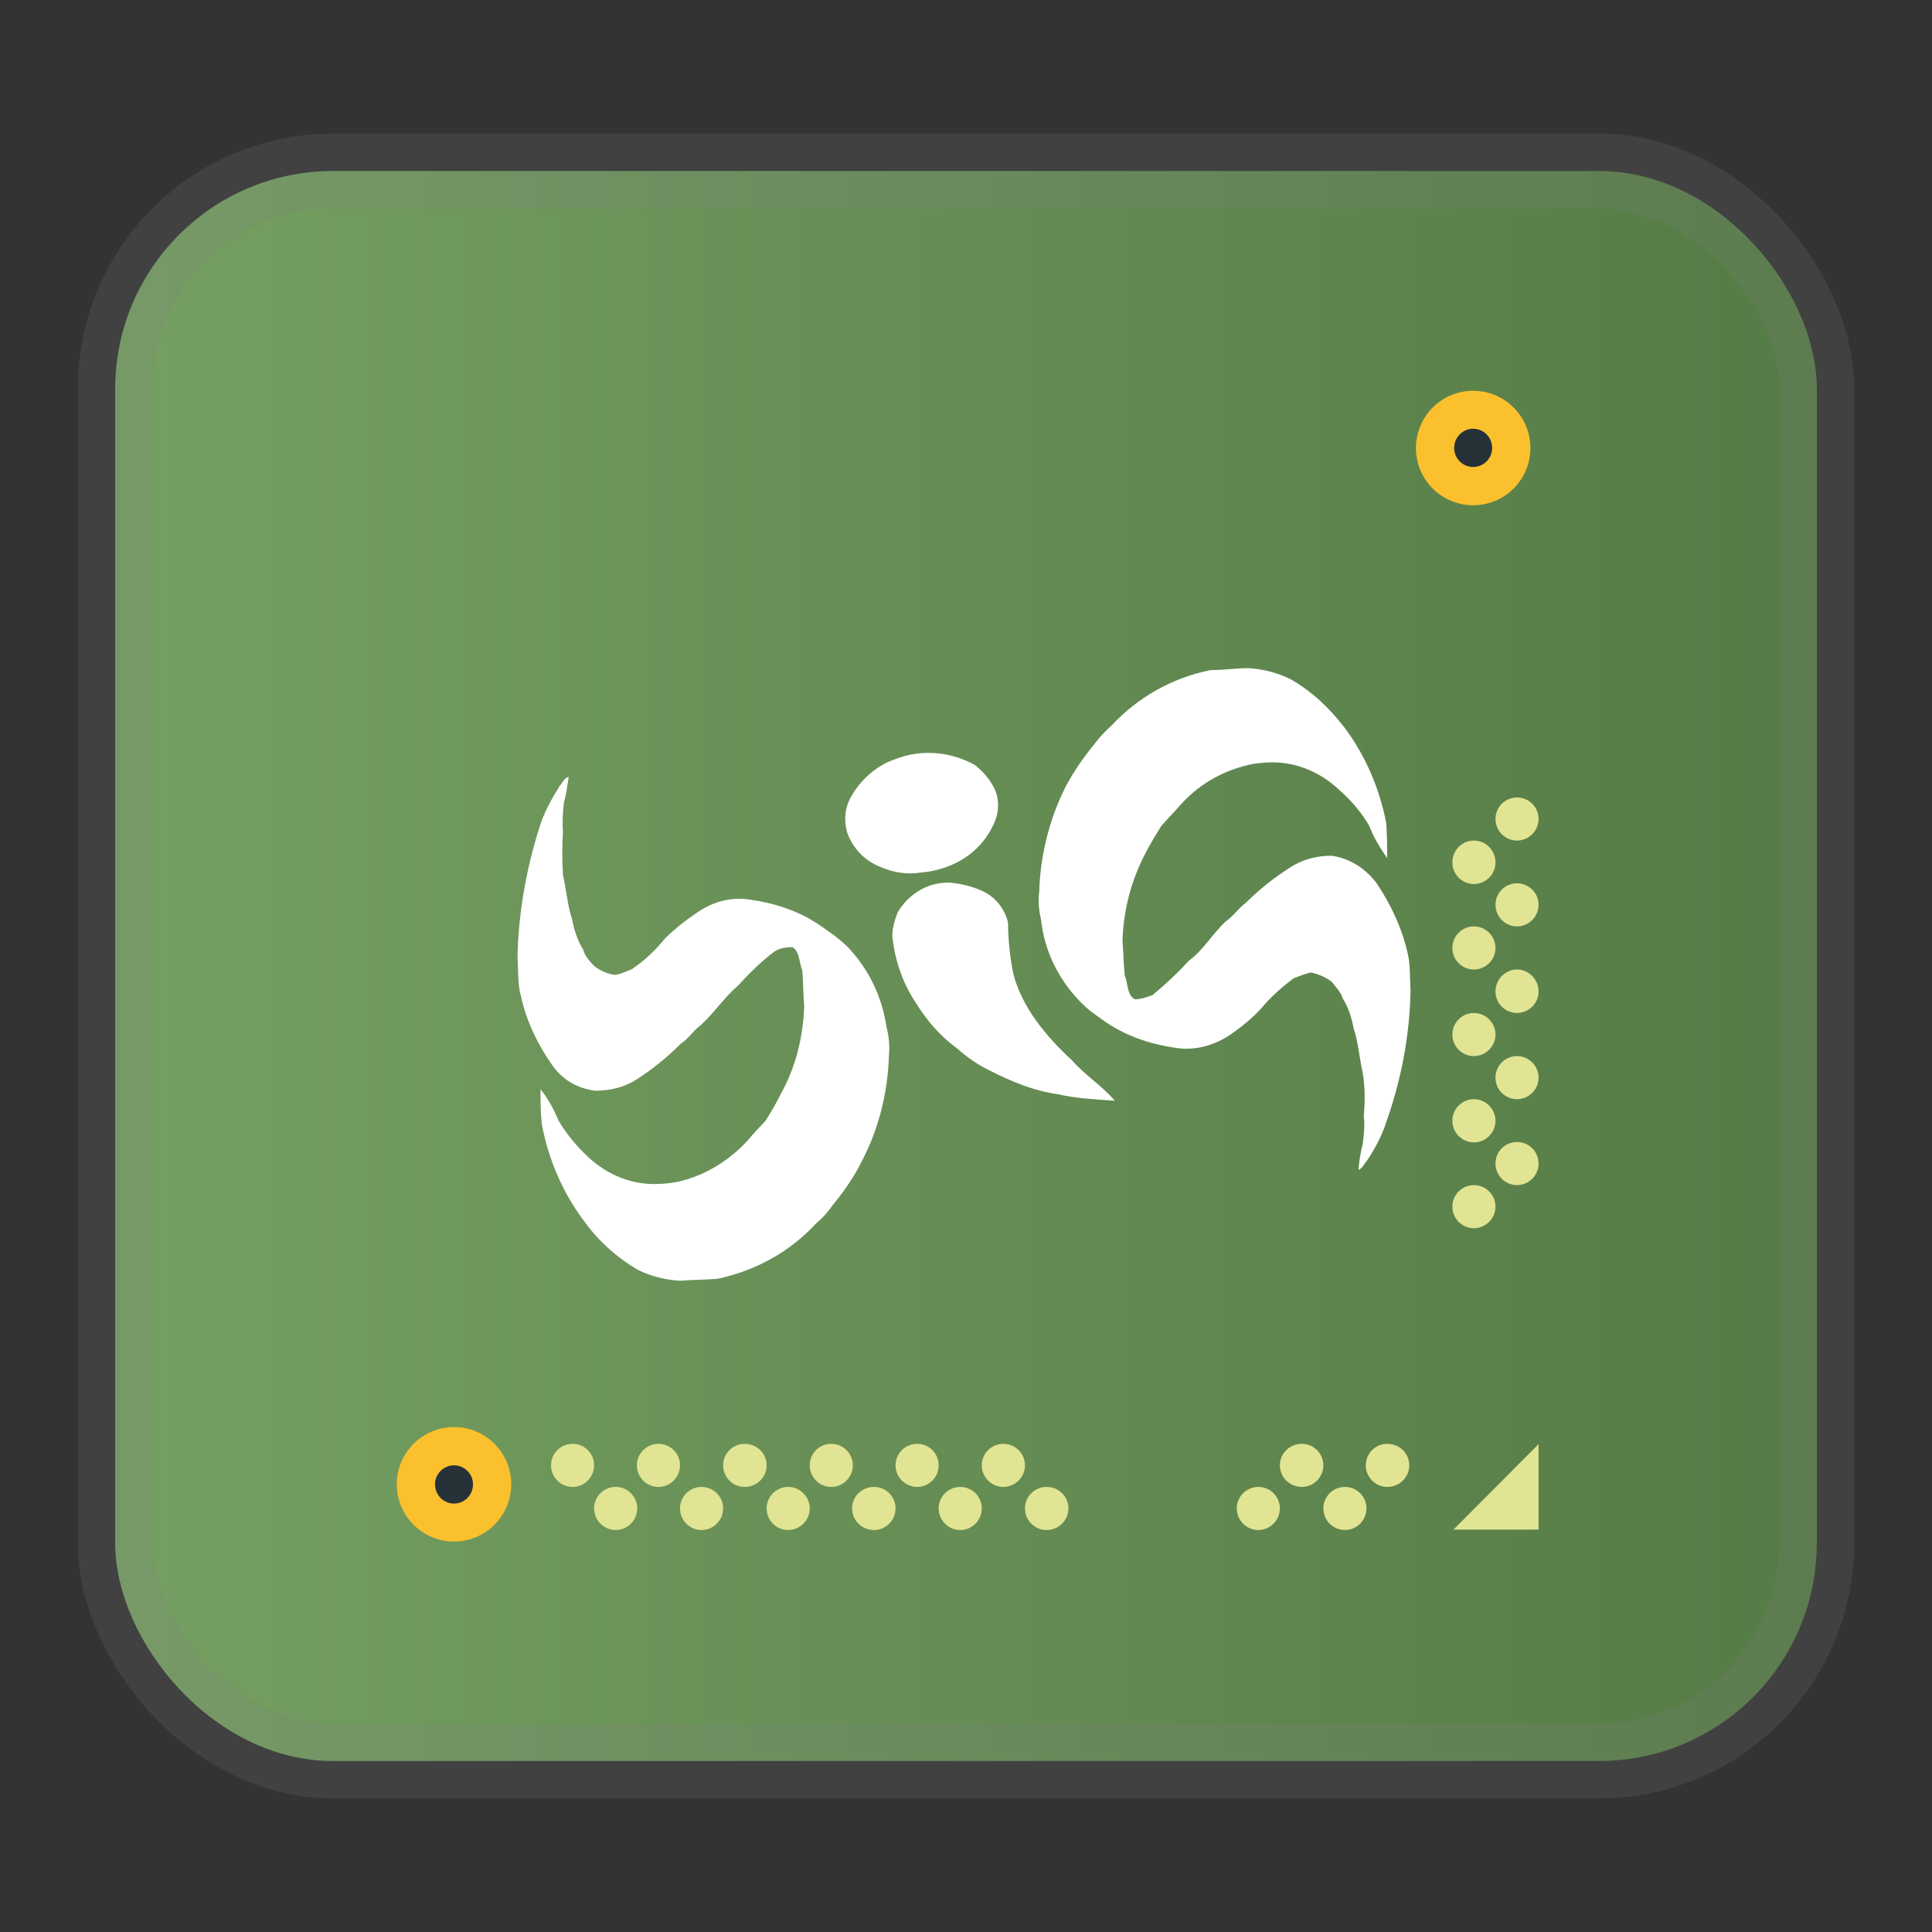 <svg width="24" height="24" fill="none" version="1.1" xmlns="http://www.w3.org/2000/svg" xmlns:xlink="http://www.w3.org/1999/xlink"><rect width="100%" height="100%" fill="#333333" stroke="none"/><defs><linearGradient id="a" x1="1.431" x2="22.569" y1="12" y2="12" gradientUnits="userSpaceOnUse"><stop stop-color="#7dab67" offset="0"/><stop stop-color="#598348" offset="1"/></linearGradient></defs><rect x="1.431" y="2.124" width="21.138" height="19.752" rx="2.706" fill="url(#a)" opacity=".9" stroke="#808080" stroke-opacity=".2" stroke-width=".929" vector-effect="non-scaling-stroke" style="-inkscape-stroke:hairline"/><g transform="matrix(1.522 0 0 1.522 -1.728 -1.724)" fill="#fff"><path d="m8.445 7.328c0.207-0.082 0.446-0.062 0.645 0.047 0.07 0.055 0.125 0.117 0.164 0.199 0.043 0.098 0.035 0.207-0.02 0.309-0.062 0.125-0.164 0.226-0.289 0.289-0.093 0.047-0.191 0.074-0.293 0.082-0.109 0.019-0.226 0-0.324-0.043-0.129-0.047-0.238-0.156-0.281-0.293-0.027-0.109-0.012-0.207 0.043-0.297 0.082-0.137 0.211-0.246 0.355-0.293z"/><path d="m8.465 8.574c0.09-0.148 0.242-0.238 0.414-0.238 0.094 8e-3 0.176 0.027 0.258 0.062 0.117 0.047 0.199 0.149 0.226 0.266 0 0.137 0.016 0.281 0.043 0.418 0.074 0.281 0.274 0.516 0.481 0.707 0.101 0.117 0.246 0.207 0.347 0.328-0.164-0.012-0.32-0.019-0.472-0.055-0.192-0.027-0.371-0.101-0.547-0.191-0.098-0.047-0.188-0.109-0.27-0.183-0.136-0.098-0.246-0.227-0.336-0.372-0.109-0.164-0.171-0.351-0.191-0.543 0-0.066 0.02-0.136 0.047-0.199z"/><path d="m10.207 7.055c0.219-0.235 0.5-0.391 0.809-0.453 0.109 0 0.207-0.016 0.308-0.016 0.117 8e-3 0.235 0.035 0.344 0.09 0.172 0.097 0.316 0.234 0.437 0.39 0.172 0.227 0.29 0.5 0.344 0.782 8e-3 0.097 8e-3 0.187 8e-3 0.289-0.055-0.082-0.109-0.164-0.145-0.262-0.062-0.109-0.156-0.219-0.253-0.301-0.145-0.136-0.336-0.219-0.536-0.219-0.074 0-0.156 8e-3 -0.226 0.028-0.211 0.055-0.391 0.164-0.535 0.328-0.047 0.055-0.102 0.109-0.149 0.164-0.043 0.07-0.09 0.145-0.125 0.215-0.117 0.219-0.183 0.465-0.191 0.719 8e-3 0.101 8e-3 0.191 0.019 0.289 0.028 0.066 0.016 0.156 0.082 0.191 0.043 0 0.098-0.016 0.145-0.035 0.109-0.09 0.207-0.184 0.297-0.281 0.121-0.09 0.191-0.219 0.301-0.321 0.062-0.043 0.101-0.105 0.164-0.152 0.109-0.109 0.234-0.207 0.363-0.289 0.102-0.066 0.219-0.094 0.336-0.094 0.144 0.02 0.273 0.102 0.363 0.219 0.117 0.172 0.207 0.363 0.254 0.562 0.027 0.102 0.02 0.211 0.027 0.321-7e-3 0.363-0.074 0.715-0.191 1.051-0.035 0.117-0.098 0.238-0.164 0.335-0.027 0.028-0.035 0.063-0.07 0.075 7e-3 -0.075 0.015-0.137 0.035-0.211 8e-3 -0.071 0.019-0.153 8e-3 -0.227 0.011-0.117 0.011-0.234-8e-3 -0.351-0.028-0.121-0.035-0.246-0.074-0.364-0.016-0.082-0.043-0.175-0.09-0.246-0.016-0.054-0.055-0.09-0.09-0.136-0.047-0.036-0.109-0.063-0.172-0.075-0.047 0.012-0.09 0.028-0.137 0.047-0.101 0.074-0.191 0.156-0.273 0.254-0.07 0.074-0.145 0.137-0.234 0.199-0.129 0.09-0.282 0.137-0.438 0.118-0.207-0.028-0.406-0.09-0.582-0.208-0.078-0.054-0.16-0.109-0.227-0.183-0.171-0.18-0.281-0.406-0.308-0.652-0.016-0.071-0.028-0.153-0.016-0.227 8e-3 -0.301 0.082-0.598 0.215-0.863 0.066-0.125 0.148-0.243 0.238-0.352 0.035-0.047 0.082-0.101 0.137-0.148z"/><path d="m7.801 11.113c-0.219 0.239-0.5 0.391-0.809 0.457-0.101 8e-3 -0.207 8e-3 -0.308 0.016-0.118-8e-3 -0.235-0.035-0.344-0.09-0.172-0.101-0.32-0.234-0.438-0.398-0.172-0.227-0.289-0.5-0.343-0.782-0.012-0.101-0.012-0.191-0.012-0.293 0.066 0.082 0.109 0.165 0.148 0.258 0.063 0.106 0.153 0.215 0.243 0.297 0.148 0.137 0.335 0.219 0.539 0.219 0.07 0 0.152-8e-3 0.226-0.027 0.207-0.055 0.391-0.172 0.535-0.329 0.043-0.054 0.098-0.109 0.145-0.16 0.047-0.074 0.09-0.148 0.125-0.219 0.121-0.218 0.183-0.464 0.191-0.718-8e-3 -0.098-8e-3 -0.192-0.015-0.289-0.028-0.067-0.02-0.157-0.082-0.192-0.047 0-0.102 8e-3 -0.145 0.035-0.109 0.082-0.211 0.184-0.301 0.282-0.109 0.093-0.191 0.218-0.301 0.32-0.062 0.043-0.097 0.109-0.164 0.152-0.109 0.11-0.234 0.211-0.363 0.293-0.098 0.063-0.215 0.09-0.336 0.09-0.144-0.019-0.269-0.09-0.351-0.211-0.121-0.172-0.211-0.363-0.254-0.562-0.028-0.098-0.02-0.207-0.028-0.317 8e-3 -0.363 0.071-0.718 0.18-1.062 0.035-0.117 0.102-0.235 0.164-0.336 0.027-0.027 0.035-0.063 0.074-0.074-0.011 0.074-0.019 0.136-0.039 0.211-8e-3 0.07-0.015 0.152-8e-3 0.234-7e-3 0.117-7e-3 0.238 0 0.355 0.028 0.118 0.036 0.247 0.075 0.364 0.015 0.082 0.043 0.172 0.09 0.246 0.015 0.055 0.054 0.097 0.089 0.133 0.047 0.039 0.11 0.066 0.172 0.074 0.047-8e-3 0.09-0.028 0.137-0.047 0.102-0.07 0.191-0.152 0.273-0.254 0.071-0.07 0.164-0.144 0.246-0.199 0.126-0.09 0.27-0.137 0.426-0.117 0.207 0.027 0.407 0.089 0.582 0.207 0.078 0.054 0.16 0.109 0.235 0.183 0.172 0.18 0.281 0.41 0.316 0.653 0.02 0.074 0.027 0.156 0.02 0.226-8e-3 0.301-0.082 0.602-0.219 0.863-0.063 0.129-0.145 0.247-0.234 0.356-0.04 0.055-0.083 0.109-0.137 0.152z"/></g><g transform="matrix(1.182 0 0 1.182 1.332 1.364)"><g fill="#e1e493"><path d="m5.117 14.246c0 0.125-0.101 0.227-0.226 0.227s-0.227-0.102-0.227-0.227 0.102-0.226 0.227-0.226 0.226 0.101 0.226 0.226z"/><path d="m6.02 14.246c0 0.125-0.102 0.227-0.227 0.227s-0.227-0.102-0.227-0.227 0.102-0.226 0.227-0.226 0.227 0.101 0.227 0.226z"/><path d="m5.57 14.699c0 0.125-0.101 0.227-0.226 0.227s-0.227-0.102-0.227-0.227 0.102-0.226 0.227-0.226 0.226 0.101 0.226 0.226z"/><path d="m6.473 14.699c0 0.125-0.102 0.227-0.227 0.227s-0.226-0.102-0.226-0.227 0.101-0.226 0.226-0.226 0.227 0.101 0.227 0.226z"/><path d="m6.93 14.246c0 0.125-0.102 0.227-0.231 0.227-0.125 0-0.226-0.102-0.226-0.227s0.101-0.226 0.226-0.226c0.129 0 0.231 0.101 0.231 0.226z"/><path d="m7.836 14.246c0 0.125-0.102 0.227-0.227 0.227s-0.226-0.102-0.226-0.227 0.101-0.226 0.226-0.226 0.227 0.101 0.227 0.226z"/><path d="m7.383 14.699c0 0.125-0.102 0.227-0.227 0.227s-0.226-0.102-0.226-0.227 0.101-0.226 0.226-0.226 0.227 0.101 0.227 0.226z"/><path d="m8.285 14.699c0 0.125-0.101 0.227-0.226 0.227-0.129 0-0.231-0.102-0.231-0.227s0.102-0.226 0.231-0.226c0.125 0 0.226 0.101 0.226 0.226z"/><path d="m8.738 14.246c0 0.125-0.101 0.227-0.226 0.227s-0.227-0.102-0.227-0.227 0.102-0.226 0.227-0.226 0.226 0.101 0.226 0.226z"/><path d="m9.645 14.246c0 0.125-0.102 0.227-0.227 0.227s-0.227-0.102-0.227-0.227 0.102-0.226 0.227-0.226 0.227 0.101 0.227 0.226z"/><path d="m9.191 14.699c0 0.125-0.101 0.227-0.226 0.227s-0.227-0.102-0.227-0.227 0.102-0.226 0.227-0.226 0.226 0.101 0.226 0.226z"/><path d="m14.59 11.527c0 0.125-0.102 0.227-0.227 0.227s-0.226-0.102-0.226-0.227 0.101-0.226 0.226-0.226 0.227 0.101 0.227 0.226z"/><path d="m14.59 10.625c0 0.125-0.102 0.227-0.227 0.227s-0.226-0.102-0.226-0.227 0.101-0.227 0.226-0.227 0.227 0.102 0.227 0.227z"/><path d="m15.043 11.074c0 0.125-0.102 0.227-0.227 0.227s-0.226-0.102-0.226-0.227 0.101-0.226 0.226-0.226 0.227 0.101 0.227 0.226z"/><path d="m15.043 10.172c0 0.125-0.102 0.226-0.227 0.226s-0.226-0.101-0.226-0.226 0.101-0.227 0.226-0.227 0.227 0.102 0.227 0.227z"/><path d="m14.59 9.719c0 0.125-0.102 0.226-0.227 0.226s-0.226-0.101-0.226-0.226 0.101-0.227 0.226-0.227 0.227 0.102 0.227 0.227z"/><path d="m14.59 8.809c0 0.125-0.102 0.226-0.227 0.226s-0.226-0.101-0.226-0.226 0.101-0.227 0.226-0.227 0.227 0.102 0.227 0.227z"/><path d="m15.043 9.266c0 0.125-0.102 0.226-0.227 0.226s-0.226-0.101-0.226-0.226 0.101-0.231 0.226-0.231 0.227 0.106 0.227 0.231z"/><path d="m15.043 8.355c0 0.125-0.102 0.227-0.227 0.227s-0.226-0.102-0.226-0.227 0.101-0.226 0.226-0.226 0.227 0.101 0.227 0.226z"/><path d="m14.59 7.91c0 0.125-0.102 0.227-0.227 0.227s-0.226-0.102-0.226-0.227c0-0.129 0.101-0.23 0.226-0.23s0.227 0.101 0.227 0.23z"/><path d="m15.043 7.453c0 0.125-0.102 0.227-0.227 0.227s-0.226-0.102-0.226-0.227 0.101-0.226 0.226-0.226 0.227 0.101 0.227 0.226z"/><path d="m12.324 14.699c0 0.125-0.101 0.227-0.226 0.227s-0.227-0.102-0.227-0.227 0.102-0.226 0.227-0.226 0.226 0.101 0.226 0.226z"/><path d="m12.781 14.246c0 0.125-0.101 0.227-0.226 0.227-0.129 0-0.231-0.102-0.231-0.227s0.102-0.226 0.231-0.226c0.125 0 0.226 0.101 0.226 0.226z"/><path d="m13.684 14.246c0 0.125-0.102 0.227-0.231 0.227-0.125 0-0.226-0.102-0.226-0.227s0.101-0.226 0.226-0.226c0.129 0 0.231 0.101 0.231 0.226z"/><path d="m13.234 14.699c0 0.125-0.101 0.227-0.226 0.227s-0.227-0.102-0.227-0.227 0.102-0.226 0.227-0.226 0.226 0.101 0.226 0.226z"/><path d="m10.102 14.699c0 0.125-0.102 0.227-0.231 0.227-0.125 0-0.226-0.102-0.226-0.227s0.101-0.226 0.226-0.226c0.129 0 0.231 0.101 0.231 0.226z"/><path d="m14.148 14.922h0.895v-0.899z"/></g><path d="m14.957 3.555c0 0.332-0.269 0.601-0.602 0.601-0.332 0-0.601-0.269-0.601-0.601s0.269-0.602 0.601-0.602c0.333 0 0.602 0.27 0.602 0.602z" fill="#fbc02d"/><path d="m14.555 3.555c0 0.109-0.09 0.199-0.2 0.199-0.109 0-0.199-0.09-0.199-0.199 0-0.114 0.09-0.203 0.199-0.203 0.11 0 0.2 0.089 0.2 0.203z" fill="#263238"/><path d="m4.246 14.445c0 0.332-0.269 0.602-0.601 0.602-0.333 0-0.602-0.27-0.602-0.602s0.269-0.601 0.602-0.601c0.332 0 0.601 0.269 0.601 0.601z" fill="#fbc02d"/><path d="m3.844 14.445c0 0.114-0.09 0.203-0.199 0.203-0.11 0-0.2-0.089-0.2-0.203 0-0.109 0.09-0.199 0.2-0.199 0.109 0 0.199 0.09 0.199 0.199z" fill="#263238"/></g></svg>
